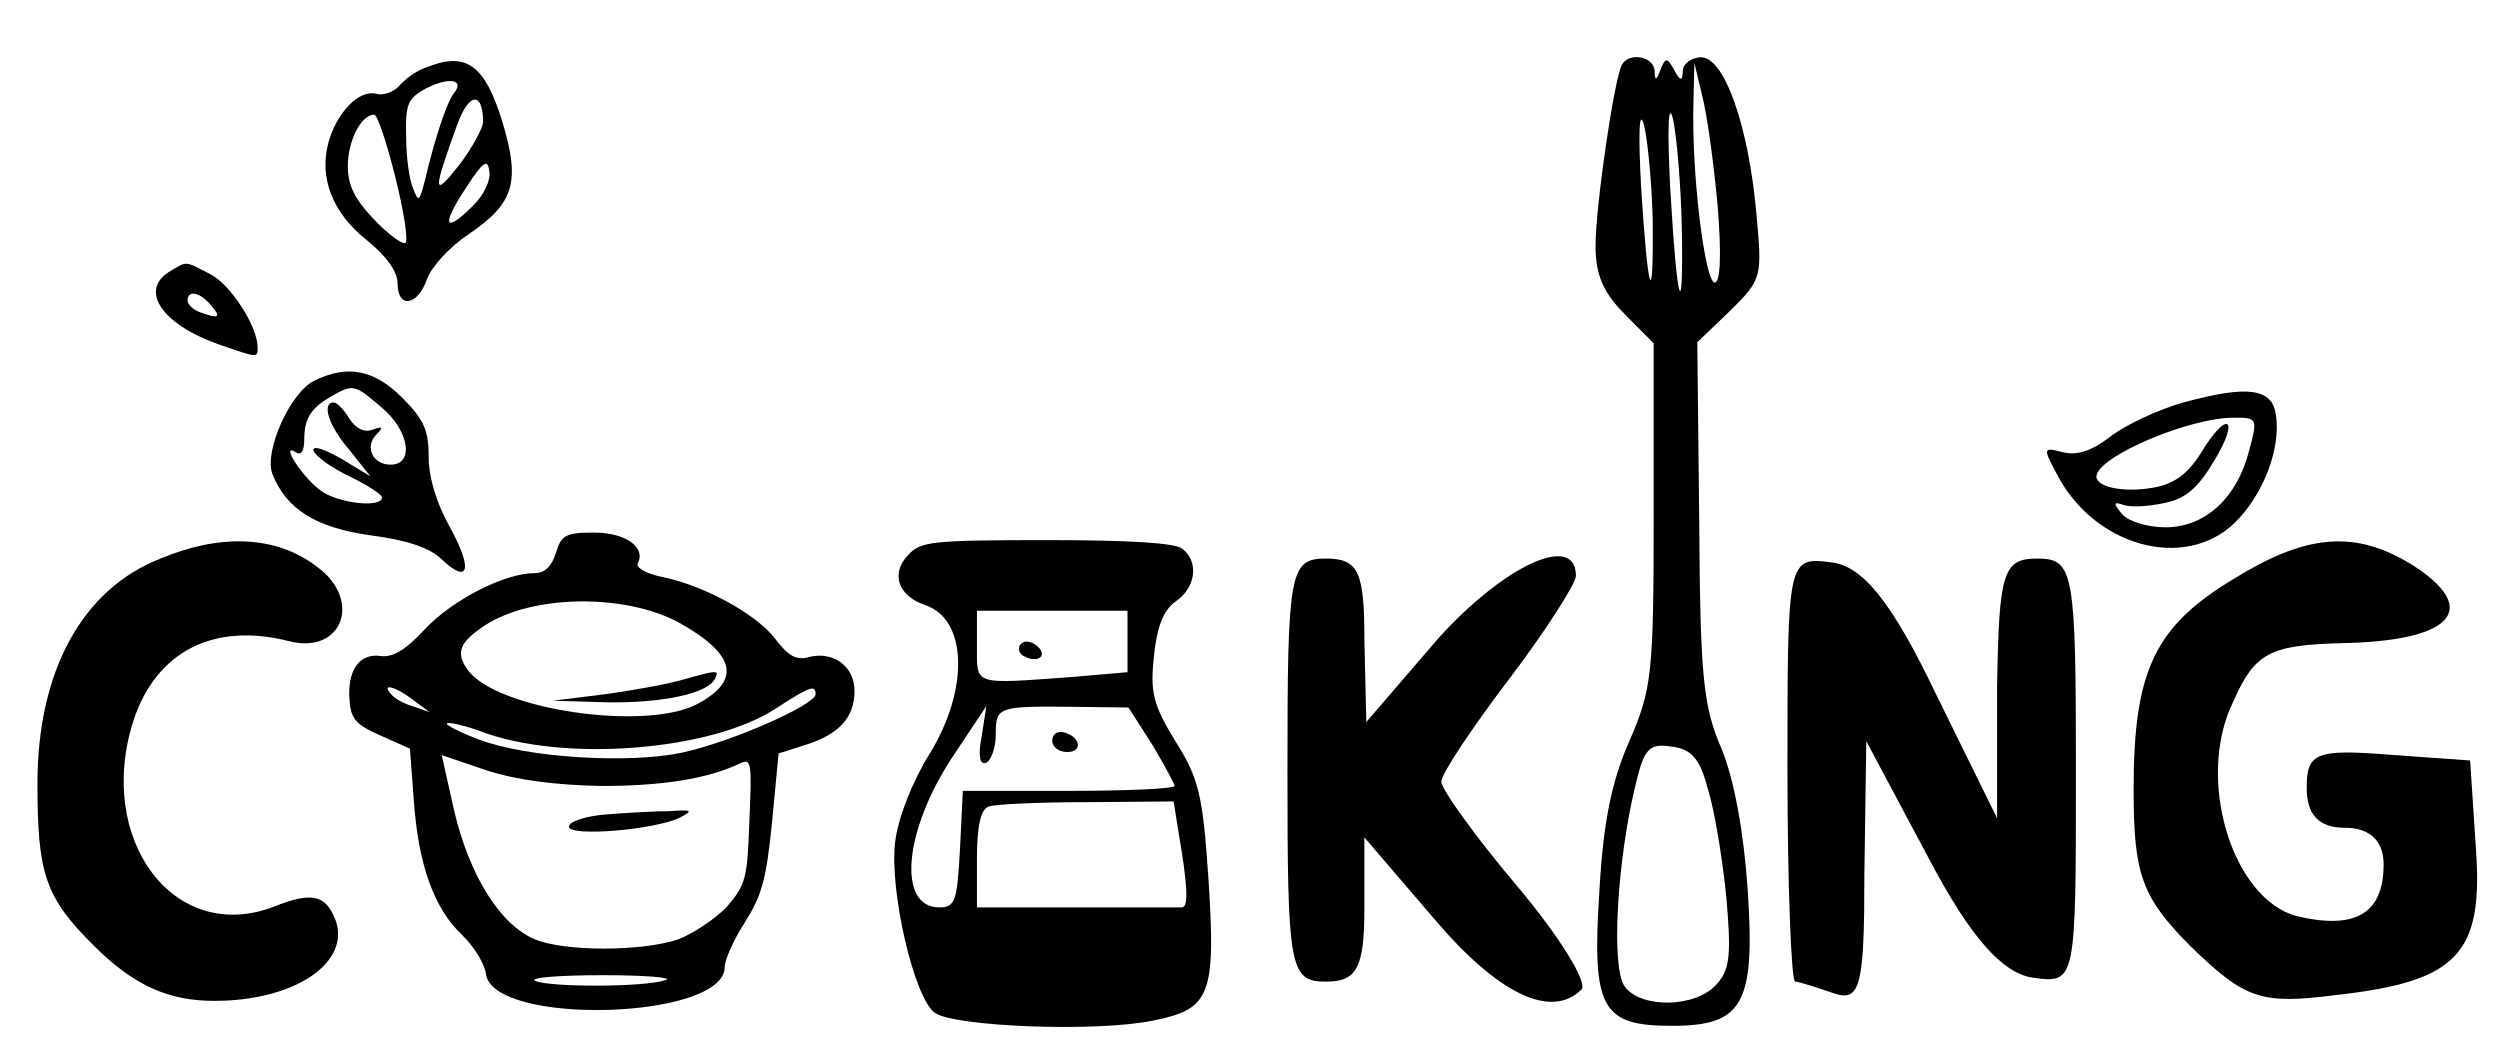 <?xml version="1.0" encoding="UTF-8" standalone="no"?>
<svg
   version="1.0"
   width="130pt"
   height="55pt"
   viewBox="0 0 130 55"
   preserveAspectRatio="xMidYMid"
   id="svg261"
   sodipodi:docname="logo_simple.svg"
   inkscape:version="1.3.2 (091e20e, 2023-11-25, custom)"
   xmlns:inkscape="http://www.inkscape.org/namespaces/inkscape"
   xmlns:sodipodi="http://sodipodi.sourceforge.net/DTD/sodipodi-0.dtd"
   xmlns="http://www.w3.org/2000/svg"
   xmlns:svg="http://www.w3.org/2000/svg">
  <defs
     id="defs261">
    <rect
       x="315.894"
       y="351.118"
       width="154.313"
       height="26.837"
       id="rect261" />
  </defs>
  <sodipodi:namedview
     id="namedview261"
     pagecolor="#ffffff"
     bordercolor="#000000"
     borderopacity="0.25"
     inkscape:showpageshadow="2"
     inkscape:pageopacity="0.0"
     inkscape:pagecheckerboard="0"
     inkscape:deskcolor="#d1d1d1"
     inkscape:document-units="pt"
     inkscape:zoom="1.7885742"
     inkscape:cx="341.89244"
     inkscape:cy="226.1578"
     inkscape:window-width="2560"
     inkscape:window-height="1417"
     inkscape:window-x="-8"
     inkscape:window-y="-8"
     inkscape:window-maximized="1"
     inkscape:current-layer="g261" />
  <g
     transform="matrix(0.1,0,0,-0.1,0,512)"
     fill="#000000"
     stroke="none"
     id="g261">
    <path
       d="m 1135.912,4910.874 c -13.015,-3.59 -30.518,-11.669 -38.597,-17.952 -9.874,-7.63 -17.503,-9.874 -24.684,-8.079 -10.322,2.693 -10.322,2.244 -3.142,-11.22 19.299,-37.699 66.423,-50.715 92.453,-25.582 14.81,14.362 24.235,38.597 21.543,56.1 -1.795,13.913 -14.362,15.708 -47.573,6.732 z m 33.66,-25.133 c -6.283,-24.684 -22.889,-39.943 -43.534,-39.943 -9.425,0 -19.299,3.142 -22.44,6.732 -4.937,5.835 -4.488,6.732 0.449,4.937 3.59,-1.346 13.015,-0.898 21.094,0.898 11.669,2.244 17.952,8.078 26.479,22.44 13.464,22.44 6.283,26.03 -7.181,3.59 -6.732,-10.771 -13.913,-16.157 -24.684,-17.952 -14.81,-2.693 -29.621,0 -29.621,5.834 0.449,10.322 48.919,30.967 72.257,30.518 11.22,0 11.669,-0.449 7.181,-17.055 z"
       id="path85"
       style="stroke-width:0.449" />
    <path
       d="m 83.476,4829.55 c -41,-16 -64,-59 -64,-117 0,-47 4,-59 29,-84 21,-21 39,-29 63,-29 42,0 71,20 63,42 -5,13 -12,15 -32,7 -52,-20 -93,35 -73,97 12,36 42,51 81,41 28,-7 38,22 14,39 -21,16 -50,17 -81,4 z"
       id="path138" />
    <path
       d="m 1162.476,4819.55 c -42,-25 -53,-48 -53,-110 0,-44 4,-56 30,-82 28,-27 36,-30 75,-25 63,7 77,21 73,76 l -3,46 -42,3 c -38,3 -43,1 -43,-17 0,-14 6,-21 20,-21 13,0 20,-7 20,-19 0,-26 -15,-34 -45,-27 -34,9 -53,72 -33,112 11,25 19,29 56,30 55,1 72,16 41,38 -31,21 -57,20 -96,-4 z"
       id="path141" />
    <path
       d="m 669.476,4719.55 c 0,-103 1,-110 20,-110 16,0 20,7 20,38 v 37 l 36,-42 c 33,-39 61,-53 77,-37 3,4 -12,28 -33,53 -22,26 -40,51 -40,55 0,4 16,28 35,53 19,25 35,50 35,54 0,23 -38,5 -72,-33 l -37,-43 -1,43 c 0,35 -3,42 -20,42 -19,0 -20,-7 -20,-110 z"
       id="path142" />
    <path
       d="m 929.476,4720.55 c 0,-61 2,-111 4,-111 2,0 11,-3 20,-6 14,-5 16,4 16,62 l 1,69 32,-60 c 22,-42 39,-61 55,-63 22,-3 22,-2 22,107 0,104 -1,111 -20,111 -18,0 -20,-7 -21,-67 v -68 l -32,65 c -23,48 -38,66 -54,68 -23,3 -23,2 -23,-107 z"
       id="path144" />
    <path
       d="m 220.898,5084.64 c -4.853,-1.618 -10.515,-6.066 -13.346,-9.302 -2.831,-3.235 -8.493,-5.258 -12.133,-4.044 -8.897,2.022 -20.221,-9.706 -24.67,-25.479 -4.853,-18.199 2.022,-36.398 19.817,-50.553 10.515,-8.493 16.177,-16.582 16.177,-22.648 0,-13.346 10.515,-11.728 15.368,2.427 2.427,6.471 11.728,16.581 21.435,23.052 23.861,16.177 27.097,27.097 17.795,58.238 -9.302,30.332 -19.008,37.207 -40.443,28.31 z m 14.964,-13.346 c -3.64,-4.853 -9.706,-23.052 -14.964,-45.296 -2.831,-10.92 -3.235,-11.324 -6.066,-4.044 -2.022,4.449 -3.64,16.581 -3.64,27.097 -0.405,16.986 0.809,19.817 10.515,25.075 12.133,6.066 20.221,4.449 14.155,-2.831 z m 15.368,-14.964 c -0.404,-3.236 -5.662,-13.346 -12.537,-22.244 -13.751,-17.39 -13.751,-14.155 -0.809,21.435 6.066,16.582 13.346,16.986 13.346,0.809 z m -45.7,-28.31 c 4.449,-17.795 6.875,-33.163 5.258,-34.376 -1.618,-0.809 -8.897,4.449 -16.177,12.133 -10.111,10.515 -13.751,17.795 -13.751,27.905 0,12.942 6.875,26.692 13.751,26.692 1.618,0 6.471,-14.559 10.92,-32.354 z m 40.038,-15.368 c -14.559,-14.559 -16.177,-9.706 -3.235,9.706 8.897,13.751 11.324,15.368 12.133,8.493 0.809,-4.449 -2.831,-12.537 -8.897,-18.199 z"
       id="path171"
       style="stroke-width:0.404" />
    <path
       d="m 843.286,5086.112 c -4.031,-8.199 -13.605,-73.204 -13.605,-94.287 0,-14.641 4.031,-24.011 15.117,-35.138 l 15.117,-15.226 v -89.016 c 0,-83.745 -1.008,-90.773 -12.598,-117.712 -9.07,-20.497 -13.605,-41.58 -15.621,-77.889 -4.031,-61.491 1.008,-70.276 37.793,-70.276 36.785,0 43.336,11.127 39.304,70.861 -2.016,29.867 -7.055,57.392 -13.605,73.204 -9.574,22.254 -11.086,37.48 -11.59,118.297 l -1.008,93.115 17.133,16.398 c 16.629,16.398 16.629,17.569 13.605,50.364 -4.031,45.679 -16.629,81.403 -28.722,81.403 -5.039,0 -9.574,-3.514 -9.574,-7.028 0,-5.856 -1.512,-5.271 -4.535,0.586 -3.527,6.442 -4.535,6.442 -7.055,0 -2.016,-5.856 -3.023,-5.856 -3.023,-0.586 -0.504,7.613 -13.605,9.956 -17.133,2.928 z m 49.886,-73.204 c 2.016,-24.597 1.512,-39.823 -1.512,-39.823 -5.039,0 -12.094,56.221 -11.086,93.115 l 0.504,21.083 4.031,-16.983 c 2.519,-9.37 6.047,-35.138 8.062,-57.392 z m -18.644,-9.956 c 1.008,-53.878 -2.519,-42.166 -6.047,19.911 -1.512,30.453 -1.008,45.094 1.512,35.138 2.016,-9.37 4.031,-34.552 4.535,-55.049 z m -15.117,2.928 c 0.504,-48.607 -2.519,-39.237 -6.047,16.983 -1.512,28.11 -1.008,40.994 1.512,32.21 2.016,-8.199 4.031,-30.453 4.535,-49.193 z m 28.722,-296.329 c 3.527,-11.127 7.559,-36.309 9.574,-56.221 2.519,-29.282 2.016,-37.48 -5.039,-45.094 -10.582,-12.298 -39.304,-12.884 -47.871,-1.171 -7.055,9.956 -4.031,64.419 5.543,104.242 4.535,19.326 7.055,22.254 18.644,20.497 10.582,-1.171 15.117,-6.442 19.148,-22.254 z"
       id="path182"
       style="stroke-width:0.543" />
    <path
       d="m 289.098,4832.489 c -2.362,-7.179 -5.737,-10.557 -11.475,-10.557 -15.188,0 -42.525,-13.935 -56.7,-29.138 -9.788,-10.557 -16.538,-14.78 -22.95,-13.936 -11.137,1.689 -17.55,-7.601 -16.2,-23.226 0.675,-9.713 3.712,-12.669 16.2,-18.158 l 15.188,-6.757 2.025,-27.026 c 2.362,-33.361 10.463,-56.164 25.313,-70.1 6.075,-5.912 11.475,-14.78 12.15,-19.848 3.038,-27.449 124.2,-24.07 124.2,3.378 0,3.801 4.725,14.358 10.463,23.226 8.775,13.935 11.137,21.959 14.175,52.364 l 3.375,35.472 14.512,4.645 c 17.213,5.49 24.975,14.358 24.975,27.871 0,12.669 -10.8,20.692 -23.288,17.736 -7.088,-2.111 -11.138,0.422 -18.225,9.713 -9.787,12.669 -37.463,27.871 -59.738,32.094 -7.425,1.689 -12.488,4.645 -11.475,6.757 4.388,8.446 -6.412,16.047 -22.613,16.047 -14.85,0 -17.213,-1.267 -19.913,-10.557 z m 64.125,-36.317 c 29.363,-16.469 32.4,-29.983 9.45,-42.229 -27,-14.358 -104.625,-2.956 -119.475,17.736 -6.413,8.868 -4.388,14.358 9.113,23.226 24.975,16.047 72.9,16.469 100.913,1.267 z m -138.375,-40.117 8.438,-6.334 -8.438,2.956 c -4.725,1.267 -9.788,4.223 -11.475,6.334 -5.4,5.912 2.025,4.223 11.475,-2.956 z m 209.25,2.956 c 0,-5.49 -43.875,-24.915 -69.525,-30.405 -28.012,-5.912 -80.663,-2.534 -105.3,6.757 -10.125,3.801 -17.55,7.601 -16.875,8.446 0.675,0.845 8.775,-0.845 17.888,-4.223 42.525,-16.047 119.138,-10.135 152.888,11.824 18.225,11.824 20.925,12.669 20.925,7.601 z m -111.375,-47.719 c 32.062,0 55.688,3.8 72.225,11.824 5.737,2.534 6.075,0.422 4.725,-29.983 -1.012,-30.405 -2.025,-33.361 -11.812,-44.763 -6.075,-6.334 -17.55,-13.936 -25.313,-16.892 -19.237,-6.334 -58.725,-6.334 -74.25,0 -18.225,7.601 -34.088,32.939 -42.188,67.144 l -6.412,28.716 23.625,-8.023 c 15.863,-5.067 36.112,-7.601 59.4,-8.023 z m 33.413,-100.927 c -10.8,-3.801 -60.413,-3.801 -67.838,-0.422 -3.375,1.689 12.488,2.956 35.1,2.956 22.275,0 37.125,-1.267 32.738,-2.534 z"
       id="path189"
       style="stroke-width:0.378" />
    <path
       d="m 355.249,4766.612 c -7.088,-2.111 -25.313,-5.49 -40.5,-7.601 l -27.338,-3.378 28.688,-0.845 c 28.688,-0.422 51.975,4.645 55.688,12.246 2.362,4.645 1.35,4.645 -16.538,-0.422 z"
       id="path190"
       style="stroke-width:0.378" />
    <path
       d="m 315.423,4696.512 c -11.137,-0.845 -19.575,-3.801 -19.575,-6.334 0,-5.49 44.55,-1.689 57.713,4.645 7.088,3.801 6.412,4.223 -5.4,3.378 -7.425,0 -22.275,-0.845 -32.738,-1.689 z"
       id="path191"
       style="stroke-width:0.378" />
    <path
       d="m 88.651,4979.084 c -16.581,-9.706 -4.853,-27.501 24.67,-38.016 21.03,-7.28 20.626,-7.28 20.626,-1.618 0,10.92 -14.155,32.759 -24.67,38.016 -13.346,6.875 -11.728,6.875 -20.626,1.618 z m 21.03,-17.795 c 5.662,-6.471 4.044,-7.28 -5.662,-3.64 -3.64,1.213 -6.471,4.044 -6.471,6.066 0,5.662 6.471,4.449 12.133,-2.427 z"
       id="path192"
       style="stroke-width:0.404" />
    <path
       d="m 163.47,4922.06 c -12.537,-6.066 -26.288,-36.803 -21.839,-48.531 7.28,-18.199 22.244,-27.905 51.362,-31.95 18.604,-2.426 30.736,-6.471 36.803,-12.537 14.155,-13.346 16.177,-4.853 4.044,16.986 -6.875,12.537 -10.919,25.479 -10.919,36.399 0,13.751 -2.427,19.413 -13.751,30.736 -14.559,14.559 -28.31,17.39 -45.7,8.897 z m 34.781,-13.751 c 14.559,-12.133 17.39,-29.928 4.853,-29.928 -9.302,0 -13.751,9.302 -7.28,15.773 3.64,3.64 3.235,4.449 -2.022,2.426 -4.449,-1.618 -8.493,0.405 -12.133,5.662 -2.831,4.853 -6.471,8.493 -8.088,8.493 -6.471,0 -2.831,-12.133 8.088,-24.67 l 10.92,-13.751 -15.368,9.302 c -9.302,5.258 -14.964,6.875 -14.155,4.044 0.809,-2.831 9.302,-8.897 18.604,-13.346 9.302,-4.449 16.582,-9.302 16.986,-10.92 0,-5.662 -22.244,-3.235 -31.545,3.235 -9.302,6.471 -21.839,25.479 -13.346,20.221 2.831,-2.022 4.449,0.809 4.449,6.471 0,11.324 3.64,16.581 14.155,22.648 11.324,6.471 12.133,6.066 25.883,-5.662 z"
       id="path197"
       style="stroke-width:0.404" />
    <path
       d="m 472.287,4831.427 c -9.298,-9.55 -5.383,-21.303 8.809,-26.078 22.022,-7.346 23.001,-44.075 1.958,-77.866 -8.809,-14.324 -16.15,-33.056 -17.618,-45.544 -2.936,-25.343 9.788,-80.438 20.554,-88.518 9.788,-7.346 84.663,-10.284 114.026,-4.04 29.363,5.877 32.299,13.223 28.384,73.459 -2.936,43.708 -4.894,52.156 -17.128,71.622 -11.745,19.099 -13.213,25.711 -11.256,44.075 1.468,15.059 4.894,24.241 11.256,28.649 10.766,7.346 12.235,20.936 3.426,27.547 -3.915,2.938 -26.916,4.407 -70.471,4.407 -60.194,0 -65.577,-0.735 -71.939,-7.713 z m 114.025,-45.177 v -15.794 l -29.852,-2.571 c -50.895,-3.673 -48.448,-4.407 -48.448,16.161 v 18.365 h 39.15 39.15 z m 12.724,-53.258 c 6.362,-10.651 11.745,-20.568 11.745,-21.67 0,-1.469 -24.958,-2.571 -54.81,-2.571 h -55.3 l -1.468,-30.118 c -1.468,-27.18 -2.447,-30.485 -10.766,-30.485 -22.022,0 -18.596,40.035 7.341,78.968 l 17.128,25.71 -2.447,-15.794 c -1.958,-10.284 -0.979,-15.059 2.447,-13.59 2.447,1.102 4.894,7.713 4.894,14.692 0,14.324 0.979,14.692 39.64,14.324 l 29.363,-0.367 z m 13.703,-45.177 c 4.894,-28.282 5.383,-39.3 1.958,-39.668 -2.447,0 -26.916,0 -55.3,0 h -51.385 v 25.343 c 0,16.896 1.957,26.078 6.362,27.18 2.936,1.102 25.937,2.204 50.895,2.204 l 45.023,0.367 z"
       id="path214"
       style="stroke-width:0.424" />
    <path
       d="m 530.523,4784.78 c -1.468,-2.204 -0.489,-5.142 2.447,-6.244 7.341,-3.673 12.235,1.102 5.873,5.877 -3.426,2.571 -6.362,2.571 -8.319,0.367 z"
       id="path215"
       style="stroke-width:0.424" />
    <path
       d="m 547.162,4734.828 c 0,-3.306 3.426,-5.877 7.83,-5.877 8.319,0 6.851,8.081 -1.958,10.284 -3.426,0.735 -5.872,-1.102 -5.872,-4.407 z"
       id="path216"
       style="stroke-width:0.424" />
  </g>
</svg>
